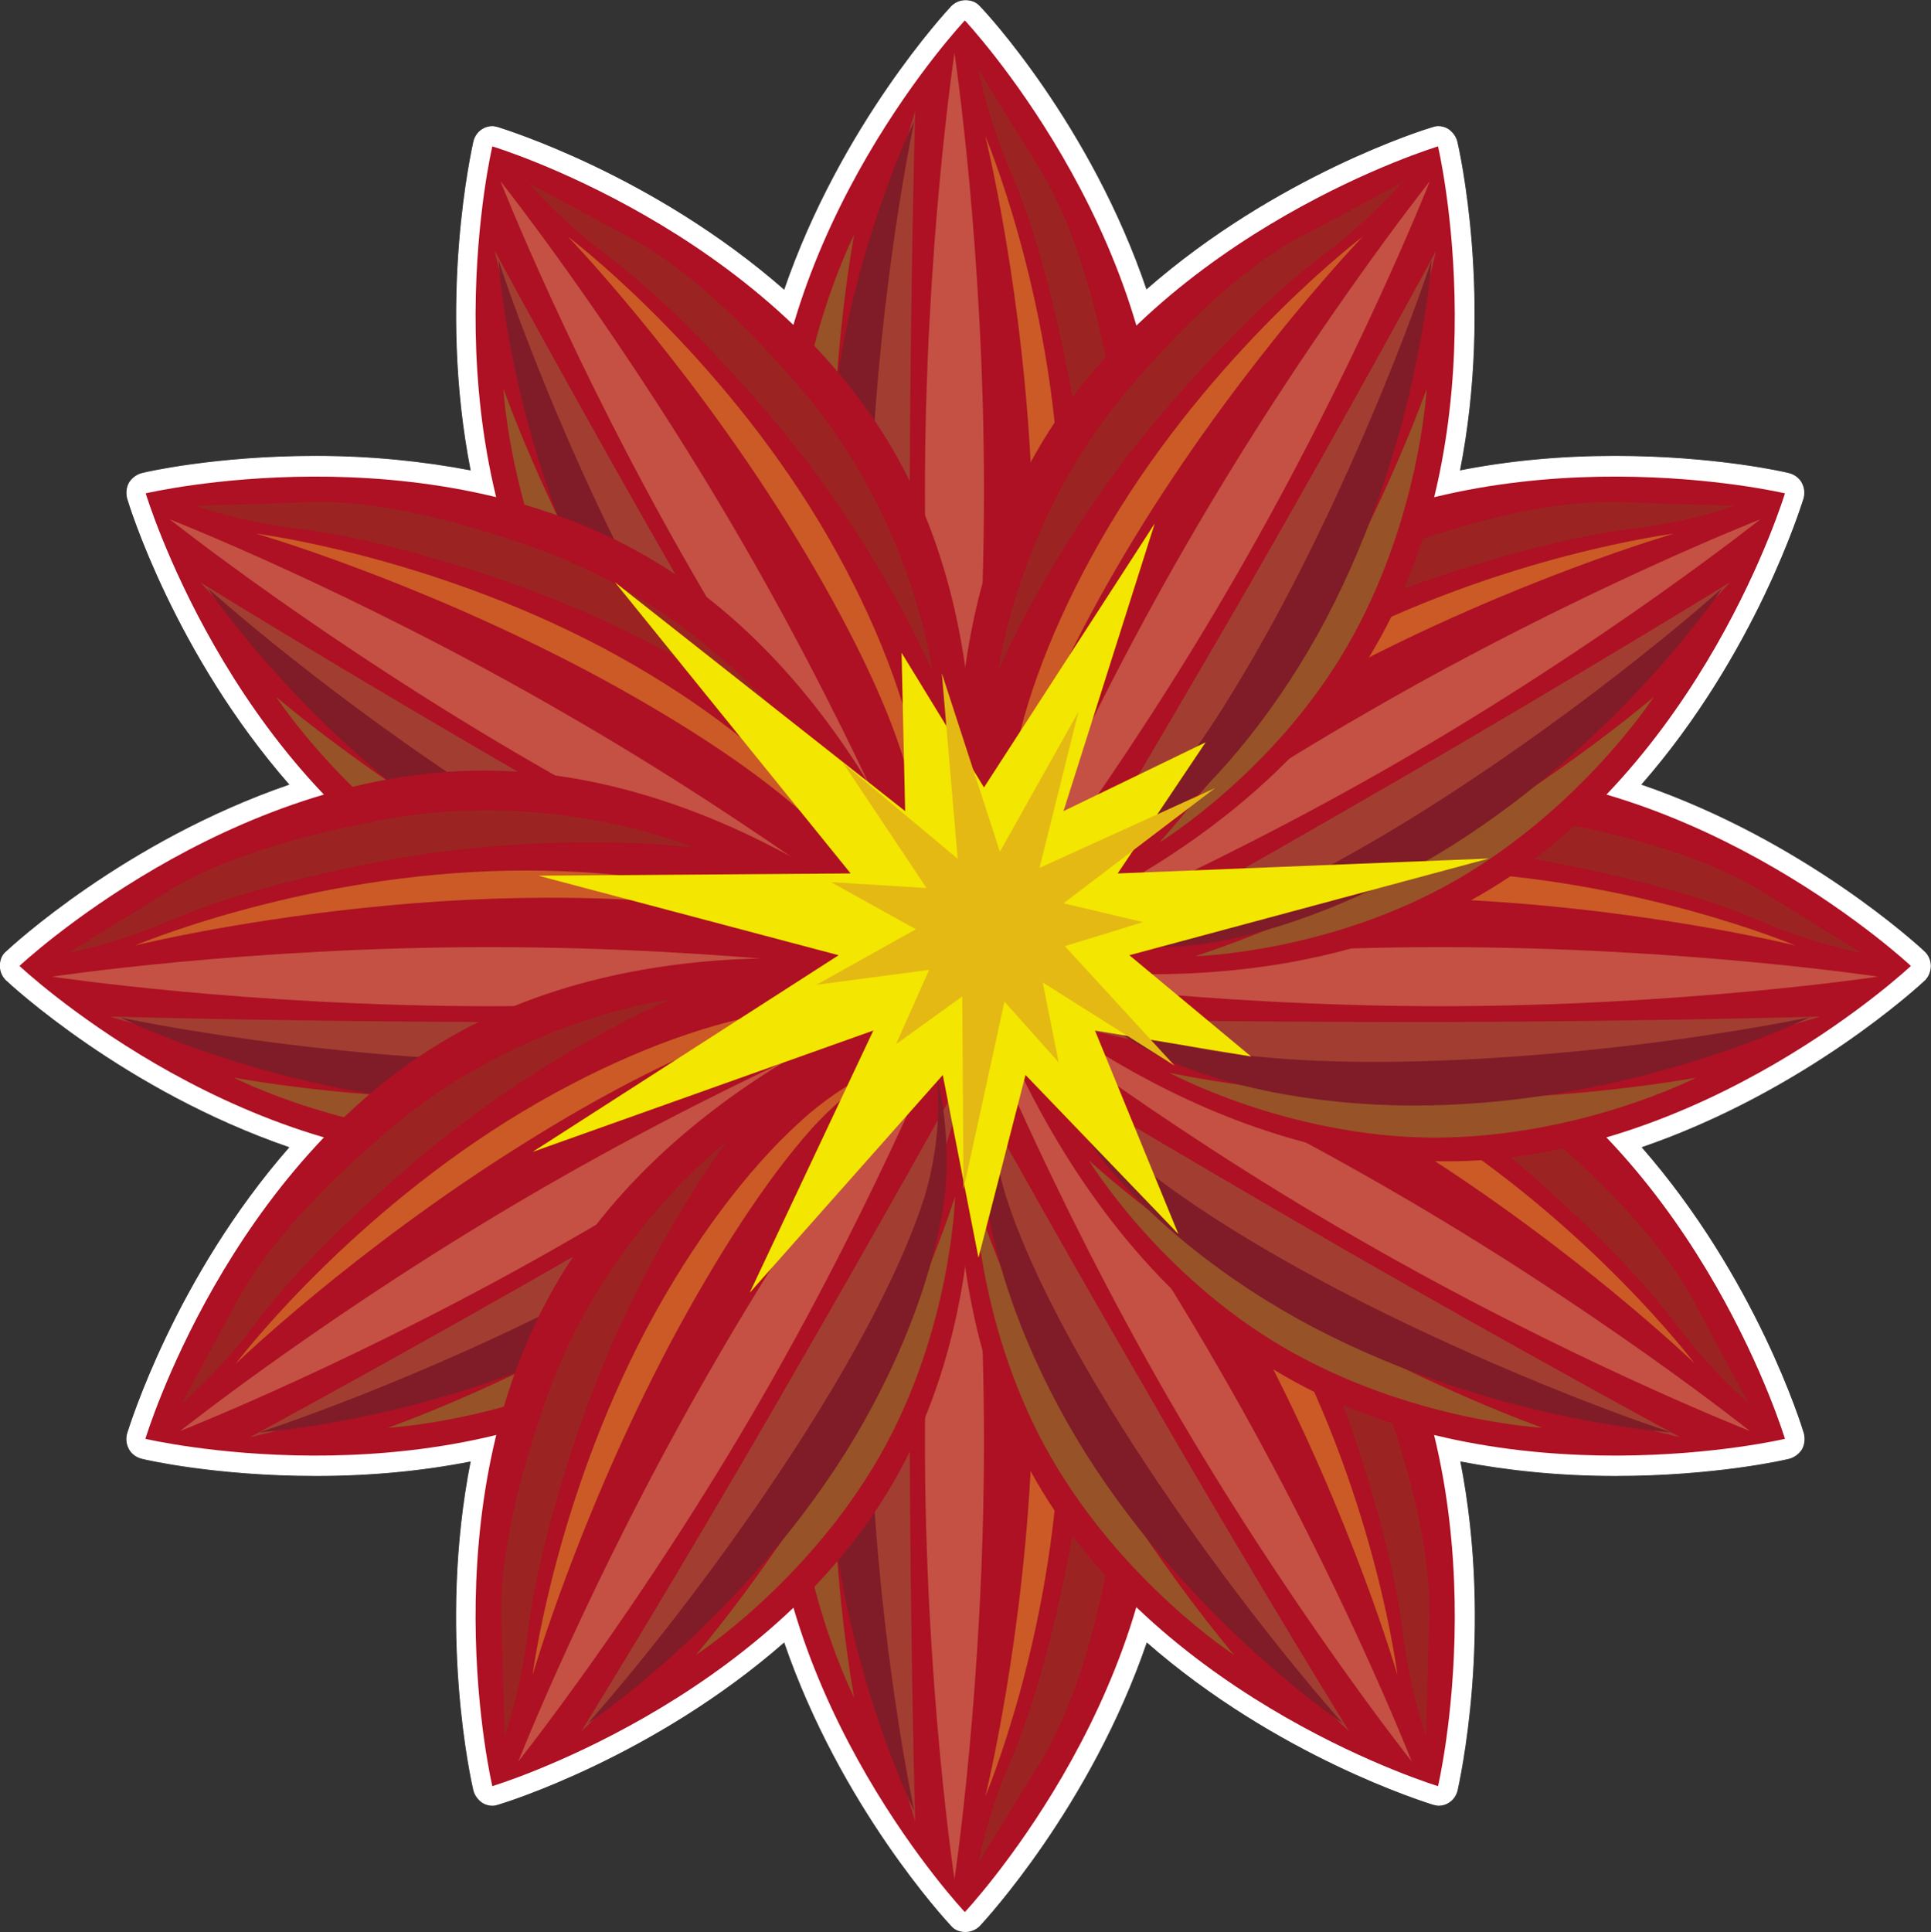 <?xml version="1.0" encoding="utf-8"?>
<!-- Generator: Adobe Illustrator 16.0.3, SVG Export Plug-In . SVG Version: 6.00 Build 0)  -->
<!DOCTYPE svg PUBLIC "-//W3C//DTD SVG 1.1//EN" "http://www.w3.org/Graphics/SVG/1.1/DTD/svg11.dtd">
<svg version="1.1" id="Layer_1" xmlns="http://www.w3.org/2000/svg" xmlns:xlink="http://www.w3.org/1999/xlink" x="0px" y="0px"
	 width="595px" height="595.3px" viewBox="123.6 0 595 595.3" enable-background="new 123.6 0 595 595.3" xml:space="preserve">
<rect x="123.6" y="0" width="595" height="595.3" fill="#333333" stroke="none"/>
<g id="CutContour">
	<path fill="#FFFFFF" stroke="#FFFFFF" stroke-width="0.25" stroke-miterlimit="10" d="M718.4,297.6c0-1.7-0.7-3.2-1.8-4.3
		c-1.5-1.4-36.7-34.1-87.5-51.5c35.4-40.4,49.4-86.2,50.1-88.3c0.4-1.5,0.3-3.2-0.6-4.8c-0.8-1.4-2.2-2.4-3.8-2.8
		c-1-0.3-22.8-5.3-53.6-5.3c-16.7,0-32.7,1.5-47.9,4.5c10.4-52.6-0.3-99.4-0.8-101.5c-0.4-1.5-1.4-2.9-2.8-3.8c-1-0.6-2-0.8-2.9-0.8
		c-0.6,0-1.1,0.1-1.7,0.3c-2.1,0.6-47.9,14.7-88.3,50.1C459.6,38.6,427,3.5,425.4,2c-1.1-1.3-2.7-1.8-4.3-1.8
		c-1.7,0-3.2,0.7-4.3,1.8c-1.4,1.5-34.1,36.7-51.5,87.5C324.8,54,279.1,40,277,39.3c-0.6-0.1-1.1-0.3-1.7-0.3c-1,0-2.1,0.3-2.9,0.8
		c-1.4,0.8-2.4,2.2-2.8,3.8c-0.4,2.1-11.2,48.8-0.8,101.5c-15.1-2.9-31.2-4.5-47.9-4.5c-30.8,0-52.6,5-53.6,5.3
		c-1.5,0.4-2.9,1.4-3.8,2.8c-0.8,1.4-1,3.1-0.6,4.8c0.6,2.1,14.7,47.9,50.1,88.3c-50.8,17.4-85.9,50-87.5,51.5
		c-1.3,1.1-1.8,2.7-1.8,4.3c0,1.7,0.7,3.2,1.8,4.3c1.5,1.4,36.7,34.1,87.5,51.5c-35.4,40.4-49.4,86.2-50.1,88.3
		c-0.4,1.5-0.3,3.2,0.6,4.8c0.8,1.4,2.2,2.4,3.8,2.8c1,0.3,22.8,5.3,53.6,5.3c16.7,0,32.7-1.5,47.9-4.5
		c-10.4,52.6,0.3,99.4,0.8,101.5c0.4,1.5,1.4,2.9,2.8,3.8c1,0.6,2,0.8,2.9,0.8c0.6,0,1.1-0.1,1.7-0.3c2.1-0.6,47.9-14.7,88.3-50.1
		c17.4,50.8,50,85.9,51.5,87.5c1.1,1.3,2.7,1.8,4.3,1.8c1.7,0,3.2-0.7,4.3-1.8c1.4-1.5,34.1-36.7,51.5-87.5
		c40.4,35.4,86.2,49.4,88.3,50.1c0.6,0.1,1.1,0.3,1.7,0.3c1,0,2.1-0.3,2.9-0.8c1.4-0.8,2.4-2.2,2.8-3.8c0.4-2.1,11.2-48.8,0.8-101.5
		c15.1,2.9,31.2,4.5,47.9,4.5l0,0c30.8,0,52.6-5,53.6-5.3c1.5-0.4,2.9-1.4,3.8-2.8c0.8-1.4,1-3.1,0.6-4.8
		c-0.6-2.1-14.7-47.9-50.1-88.3c50.8-17.4,85.9-50,87.5-51.5C717.7,300.9,718.4,299.3,718.4,297.6z"/>
</g>
<g id="bloemen-040-FC">
	<g>
		<g>
			<path fill="#AD1123" d="M420.9,292.3c0,0-60.2-64.1-60.2-143c0-79.1,60.2-143,60.2-143s60.2,64.1,60.2,143
				C481.3,228.2,420.9,292.3,420.9,292.3z"/>
			<path fill="#9B2422" d="M457.6,214c0,0,5.6-43-4.2-95.2c-4.9-26.2-11.3-49.7-18.6-66.5c-7.3-17.1-9.7-30.9-9.7-30.9
				s8.1,13.3,18.6,30.2c10.4,16.7,17.4,40.4,22.2,66.6C475.9,170.4,457.6,214,457.6,214z"/>
			<path fill="#975228" d="M388.2,234.7c0,0-19.7-36.4-19.9-81.2c-0.1-44.9,18.5-81.2,18.5-81.2s-6.9,36.4-6.7,81.2
				C380.1,198.4,388.2,234.7,388.2,234.7z"/>
			<path fill="#CB5A27" d="M423.7,262.8c0,0,9.1-12.5,13.3-32.7c4.2-20,5.6-47.7,4.6-78.2c-2.2-60.9-14.4-110-14.4-110
				s20.7,48.8,22.9,109.7c1.1,30.5-2.5,58.4-8.8,78.4C434.9,250.3,423.7,262.8,423.7,262.8z"/>
			<path fill="#C45143" d="M417.7,285.9c0,0-9.1-60.3-9.1-134.8c0-74.4,9.1-134.8,9.1-134.8s9.1,60.3,9.1,134.8
				C426.8,225.6,417.7,285.9,417.7,285.9z"/>
			<path fill="#A23E31" d="M404.9,271.6c0,0-16.9-53-16.9-118.7c0.1-65.5,17.6-118.7,17.6-118.7s-1.5,53-1.7,118.7
				C403.9,218.4,404.9,271.6,404.9,271.6z"/>
			<path fill="#7F1C28" d="M411.3,263.2c0,0-13.6-12.7-21.7-34c-7.8-20.4-12.6-49.1-11.3-80.3c2.5-62,27-111.5,27-111.5
				S394.5,87.6,392,149.6c-1.3,31.2,0.1,59.6,4.5,79.9C401.1,250.5,411.3,263.2,411.3,263.2z"/>
		</g>
	</g>
	<g>
		<g>
			<path fill="#AD1123" d="M420.9,303.1c0,0-60.2,64.1-60.2,143c0,79.1,60.2,143,60.2,143s60.2-64.1,60.2-143
				C481.3,367.2,420.9,303.1,420.9,303.1z"/>
			<path fill="#9B2422" d="M457.6,381.3c0,0,5.6,43-4.2,95.2c-4.9,26.2-11.3,49.7-18.6,66.5c-7.3,17.1-9.7,30.9-9.7,30.9
				s8.1-13.3,18.6-30.2c10.4-16.7,17.4-40.4,22.2-66.6C475.9,425,457.6,381.3,457.6,381.3z"/>
			<path fill="#975228" d="M388.2,360.6c0,0-19.7,36.4-19.9,81.2c-0.1,44.9,18.5,81.2,18.5,81.2s-6.9-36.4-6.7-81.2
				C380.1,397,388.2,360.6,388.2,360.6z"/>
			<path fill="#CB5A27" d="M423.7,332.6c0,0,9.1,12.5,13.3,32.7c4.2,20,5.6,47.7,4.6,78.2c-2.2,60.9-14.4,110-14.4,110
				s20.7-48.8,22.9-109.7c1.1-30.5-2.5-58.4-8.8-78.4C434.9,345.1,423.7,332.6,423.7,332.6z"/>
			<path fill="#C45143" d="M417.7,309.4c0,0-9.1,60.3-9.1,134.8s9.1,134.8,9.1,134.8s9.1-60.3,9.1-134.8S417.7,309.4,417.7,309.4z"
				/>
			<path fill="#A23E31" d="M404.9,323.8c0,0-16.9,53-16.9,118.7c0.1,65.5,17.6,118.7,17.6,118.7s-1.5-53-1.7-118.7
				C403.9,376.8,404.9,323.8,404.9,323.8z"/>
			<path fill="#7F1C28" d="M411.3,332.1c0,0-13.6,12.7-21.7,34c-7.8,20.4-12.6,49.1-11.3,80.3c2.5,62,27,111.5,27,111.5
				s-10.8-50.2-13.3-112.2c-1.3-31.2,0.1-59.6,4.5-80C401.1,344.8,411.3,332.1,411.3,332.1z"/>
		</g>
	</g>
	<g>
		<g>
			<path fill="#AD1123" d="M418.3,293c0,0-84.2-25.3-123.7-93.8c-39.5-68.4-19.3-154.1-19.3-154.1S359.5,70.5,399,139
				C438.4,207.4,418.3,293,418.3,293z"/>
			<path fill="#9B2422" d="M410.9,207c0,0-16.5-40-51.2-80.3c-17.4-20.2-34.7-37.4-49.4-48.3c-14.8-11.2-23.8-22-23.8-22
				s13.7,7.4,31.2,16.8c17.2,9.2,35.3,26.3,52.6,46.5C405,159.9,410.9,207,410.9,207z"/>
			<path fill="#975228" d="M361.1,259.6c0,0-35.3-21.5-57.8-60.3c-22.5-38.9-24.6-79.6-24.6-79.6s12.2,34.8,34.7,73.6
				C335.9,232.2,361.1,259.6,361.1,259.6z"/>
			<path fill="#CB5A27" d="M406,266c0,0,1.7-15.4-4.9-35c-6.4-19.5-19-44.2-35.1-70.1c-32.3-51.6-67.4-88-67.4-88
				s42.3,31.9,74.7,83.5c16.2,25.9,26.9,51.8,31.6,72.3C409.5,249.6,406,266,406,266z"/>
			<path fill="#C45143" d="M412.4,289.1c0,0-38.1-47.7-75.1-112.1C300,112.5,277.8,55.8,277.8,55.8s37.8,47.6,75,112.1
				C390,232.3,412.4,289.1,412.4,289.1z"/>
			<path fill="#A23E31" d="M393.9,283.1c0,0-41.3-37.5-73.9-94.3C287.3,132,276,77.2,276,77.2s25.2,46.7,57.9,103.6
				C366.5,237.6,393.9,283.1,393.9,283.1z"/>
			<path fill="#7F1C28" d="M395.3,272.7c0,0-18.1-4.2-35.8-18.6c-16.9-13.9-35.5-36.2-50-63.8c-29-55-32.3-110.1-32.3-110.1
				S292.9,129,321.9,184c14.6,27.6,29.8,51.5,43.9,67C380.1,266.9,395.3,272.7,395.3,272.7z"/>
		</g>
	</g>
	<g>
		<g>
			<path fill="#AD1123" d="M423.7,302.4c0,0-20.2,85.6,19.3,154.1c39.5,68.4,123.7,93.8,123.7,93.8s20.2-85.6-19.3-154.1
				C507.8,327.7,423.7,302.4,423.7,302.4z"/>
			<path fill="#9B2422" d="M494.6,351.8c0,0,26.3,34.4,44.1,84.5c8.8,25,15,48.7,17.2,66.9c2.2,18.5,7.1,31.5,7.1,31.5
				s0.4-15.5,1-35.5c0.7-19.6-5.2-43.7-14-68.7C532.2,380.3,494.6,351.8,494.6,351.8z"/>
			<path fill="#975228" d="M424,368.6c0,0,1,41.3,23.4,80.3c22.4,38.9,56.5,61,56.5,61s-24.1-28-46.5-66.9
				C435.2,404.1,424,368.6,424,368.6z"/>
			<path fill="#CB5A27" d="M440.8,326.5c0,0,14.1,6.3,27.8,21.7c13.6,15.3,28.7,38.5,43.1,65.5c28.5,53.9,42.5,102.4,42.5,102.4
				s-6.4-52.6-35-106.5c-14.3-27-31.3-49.3-46.9-63.5C456.8,331.6,440.8,326.5,440.8,326.5z"/>
			<path fill="#C45143" d="M424,309.4c0,0,22.4,56.8,59.5,121.2c37.2,64.4,75.1,112.1,75.1,112.1s-22.2-56.8-59.5-121.2
				C462.1,357.1,424,309.4,424,309.4z"/>
			<path fill="#A23E31" d="M420.1,328.4c0,0,11.9,54.4,44.6,111.1c32.9,56.7,74.6,93.9,74.6,93.9s-28-45.2-60.7-101.9
				C445.7,374.9,420.1,328.4,420.1,328.4z"/>
			<path fill="#7F1C28" d="M429.8,332.3c0,0-5.3,17.8-1.8,40.3c3.5,21.7,13.6,48.8,30.2,75.3c33.2,52.5,79.2,83.1,79.2,83.1
				s-34.4-38.1-67.6-90.5c-16.7-26.4-29.7-51.6-36.1-71.5C427.2,348.4,429.8,332.3,429.8,332.3z"/>
		</g>
	</g>
	<g>
		<g>
			<path fill="#AD1123" d="M416.3,295c0,0-85.6,20.2-154.1-19.3C193.8,236.2,168.5,152,168.5,152s85.6-20.2,154.1,19.3
				C391,210.7,416.3,295,416.3,295z"/>
			<path fill="#9B2422" d="M366.8,224.2c0,0-34.4-26.3-84.5-44.1c-25-8.8-48.7-15-66.9-17.2c-18.5-2.2-31.5-7.1-31.5-7.1
				s15.5-0.4,35.5-1.1c19.6-0.7,43.7,5.2,68.7,14C338.2,186.4,366.8,224.2,366.8,224.2z"/>
			<path fill="#975228" d="M350,294.6c0,0-41.3-1-80.3-23.4c-38.9-22.4-61-56.5-61-56.5s28,24.1,66.9,46.5
				C314.6,283.5,350,294.6,350,294.6z"/>
			<path fill="#CB5A27" d="M392.1,277.8c0,0-6.3-14.1-21.7-27.8c-15.3-13.6-38.5-28.7-65.5-43.1c-53.9-28.5-102.4-42.5-102.4-42.5
				s52.6,6.6,106.5,35c27,14.3,49.3,31.3,63.5,46.9C386.9,261.8,392.1,277.8,392.1,277.8z"/>
			<path fill="#C45143" d="M409.2,294.6c0,0-56.8-22.2-121.2-59.5c-64.4-37.2-112.1-75.1-112.1-75.1s56.8,22.2,121.2,59.5
				C361.5,256.5,409.2,294.6,409.2,294.6z"/>
			<path fill="#A23E31" d="M390.3,298.6c0,0-54.4-11.9-111.1-44.6c-56.7-32.9-93.9-74.6-93.9-74.6s45.2,28,101.9,60.7
				C343.8,272.9,390.3,298.6,390.3,298.6z"/>
			<path fill="#7F1C28" d="M386.2,288.8c0,0-17.8,5.3-40.3,1.8c-21.7-3.5-48.8-13.6-75.3-30.2c-52.3-33.2-83-79.2-83-79.2
				s38.1,34.4,90.5,67.6c26.4,16.7,51.6,29.7,71.5,36.1C370.1,291.3,386.2,288.8,386.2,288.8z"/>
		</g>
	</g>
	<g>
		<g>
			<path fill="#AD1123" d="M425.7,300.3c0,0,25.3,84.2,93.8,123.7c68.4,39.5,154.1,19.3,154.1,19.3s-25.3-84.2-93.8-123.7
				C511.2,280.3,425.7,300.3,425.7,300.3z"/>
			<path fill="#9B2422" d="M511.8,307.9c0,0,40,16.5,80.3,51.2c20.2,17.4,37.4,34.7,48.3,49.4c11.1,14.8,22,23.8,22,23.8
				s-7.4-13.6-16.8-31.3c-9.2-17.2-26.3-35.3-46.5-52.6C558.6,313.7,511.8,307.9,511.8,307.9z"/>
			<path fill="#975228" d="M459.1,357.5c0,0,21.5,35.3,60.3,57.8s79.5,24.6,79.5,24.6s-34.8-12.2-73.6-34.7S459.1,357.5,459.1,357.5
				z"/>
			<path fill="#CB5A27" d="M452.6,312.6c0,0,15.4-1.7,35,4.9c19.5,6.4,44.2,19,70.1,35.1c51.6,32.3,88,67.4,88,67.4
				s-31.9-42.3-83.5-74.7c-25.9-16.2-51.8-26.9-72.3-31.6C468.9,309.3,452.6,312.6,452.6,312.6z"/>
			<path fill="#C45143" d="M429.5,306.3c0,0,47.7,38.1,112.1,75.1c64.4,37.2,121.2,59.5,121.2,59.5s-47.7-38.1-112.1-75.1
				C486.3,328.6,429.5,306.3,429.5,306.3z"/>
			<path fill="#A23E31" d="M435.5,324.8c0,0,37.5,41.3,94.3,73.9c56.8,32.7,111.5,44.1,111.5,44.1s-46.7-25.2-103.6-57.9
				C481,352.1,435.5,324.8,435.5,324.8z"/>
			<path fill="#7F1C28" d="M446,323.2c0,0,4.2,18.1,18.6,35.8c13.9,16.9,36.2,35.5,63.8,50c55,28.8,110.1,32.3,110.1,32.3
				s-48.8-15.8-103.8-44.6c-27.6-14.6-51.5-29.8-67-43.9C451.9,338.5,446,323.2,446,323.2z"/>
		</g>
	</g>
	<g>
		<g>
			<path fill="#AD1123" d="M415.6,297.6c0,0-64.1,60.2-143,60.2c-79.1,0-143-60.2-143-60.2s64.1-60.2,143-60.2
				S415.6,297.6,415.6,297.6z"/>
			<path fill="#9B2422" d="M337.3,261.1c0,0-43-5.6-95.2,4.1c-26.2,4.9-49.7,11.3-66.5,18.6c-17.1,7.3-30.9,9.7-30.9,9.7
				s13.3-8.1,30.2-18.6c16.7-10.4,40.4-17.4,66.6-22.3C293.7,242.6,337.3,261.1,337.3,261.1z"/>
			<path fill="#975228" d="M358,330.5c0,0-36.2,19.7-81.2,20c-44.9,0.1-81.2-18.5-81.2-18.5s36.4,6.9,81.2,6.7
				C321.7,338.5,358,330.5,358,330.5z"/>
			<path fill="#CB5A27" d="M386.1,294.8c0,0-12.5-9.1-32.7-13.3c-20-4.2-47.7-5.6-78.2-4.6c-60.9,2.2-110,14.4-110,14.4
				s48.8-20.7,109.7-22.9c30.5-1.1,58.4,2.5,78.4,8.8C373.6,283.6,386.1,294.8,386.1,294.8z"/>
			<path fill="#C45143" d="M409.2,300.9c0,0-60.3,9.1-134.8,9.1s-134.8-9.1-134.8-9.1s60.3-9.1,134.8-9.1
				C348.9,291.8,409.2,300.9,409.2,300.9z"/>
			<path fill="#A23E31" d="M394.9,313.9c0,0-53,16.9-118.7,16.9c-65.5-0.1-118.7-17.6-118.7-17.6s53,1.5,118.7,1.7
				C341.7,314.9,394.9,313.9,394.9,313.9z"/>
			<path fill="#7F1C28" d="M386.5,307.4c0,0-12.7,13.6-34,21.7c-20.4,7.8-49.1,12.6-80.3,11.5c-62-2.5-111.5-27.1-111.5-27.1
				s50.1,10.8,112.2,13.3c31.2,1.3,59.6-0.1,80-4.5C373.9,317.6,386.5,307.4,386.5,307.4z"/>
		</g>
	</g>
	<g>
		<g>
			<path fill="#AD1123" d="M426.4,297.6c0,0,64.1,60.2,143,60.2c79.1,0,143-60.2,143-60.2s-64.1-60.2-143-60.2
				C490.5,237.5,426.4,297.6,426.4,297.6z"/>
			<path fill="#9B2422" d="M504.6,261.1c0,0,43-5.6,95.2,4.2c26.2,4.9,49.7,11.3,66.6,18.6c17.1,7.3,30.9,9.7,30.9,9.7
				s-13.3-8.1-30.2-18.6c-16.7-10.4-40.4-17.4-66.6-22.2C548.3,242.6,504.6,261.1,504.6,261.1z"/>
			<path fill="#975228" d="M483.9,330.5c0,0,36.2,19.7,81.2,20c44.9,0.1,81.2-18.5,81.2-18.5s-36.4,6.9-81.2,6.7
				C520.3,338.5,483.9,330.5,483.9,330.5z"/>
			<path fill="#CB5A27" d="M455.9,294.8c0,0,12.5-9.1,32.7-13.3c20-4.2,47.7-5.6,78.2-4.6c60.9,2.2,110,14.4,110,14.4
				s-48.8-20.7-109.7-22.9c-30.5-1.1-58.4,2.5-78.4,8.8C468.4,283.6,455.9,294.8,455.9,294.8z"/>
			<path fill="#C45143" d="M432.7,300.9c0,0,60.3,9.1,134.8,9.1c74.4,0,134.8-9.1,134.8-9.1s-60.3-9.1-134.8-9.1
				C493,291.8,432.7,300.9,432.7,300.9z"/>
			<path fill="#A23E31" d="M447.1,313.9c0,0,53,16.9,118.7,16.9c65.5-0.1,118.7-17.6,118.7-17.6s-53,1.5-118.7,1.7
				C500.1,314.9,447.1,313.9,447.1,313.9z"/>
			<path fill="#7F1C28" d="M455.4,307.4c0,0,12.7,13.6,34,21.7c20.4,7.8,49.1,12.6,80.3,11.3c62-2.5,111.5-27,111.5-27
				S631,324.2,569,326.7c-31.2,1.3-59.6-0.1-79.9-4.5C468.1,317.6,455.4,307.4,455.4,307.4z"/>
		</g>
	</g>
	<g>
		<g>
			<path fill="#AD1123" d="M416.3,300.3c0,0-25.3,84.2-93.8,123.7c-68.4,39.5-154.1,19.3-154.1,19.3s25.3-84.2,93.8-123.7
				C330.7,280.3,416.3,300.3,416.3,300.3z"/>
			<path fill="#9B2422" d="M330.3,307.9c0,0-40,16.5-80.3,51.2c-20.2,17.4-37.4,34.7-48.3,49.4c-11.2,14.8-22,23.8-22,23.8
				s7.4-13.7,16.8-31.2c9.2-17.2,26.3-35.3,46.5-52.6C283.2,313.7,330.3,307.9,330.3,307.9z"/>
			<path fill="#975228" d="M382.9,357.5c0,0-21.5,35.3-60.3,57.8c-38.8,22.5-79.5,24.6-79.5,24.6s34.8-12.2,73.7-34.7
				C355.5,382.7,382.9,357.5,382.9,357.5z"/>
			<path fill="#CB5A27" d="M389.3,312.6c0,0-15.4-1.7-35,4.9c-19.5,6.4-44.2,19-70.1,35.3c-51.6,32.3-88,67.4-88,67.4
				s31.9-42.3,83.5-74.7c25.9-16.2,51.8-26.9,72.3-31.6C372.9,309.3,389.3,312.6,389.3,312.6z"/>
			<path fill="#C45143" d="M412.4,306.3c0,0-47.7,38.1-112.1,75.1c-64.4,37.2-121.2,59.5-121.2,59.5s47.6-37.9,112.1-75.1
				C355.6,328.6,412.4,306.3,412.4,306.3z"/>
			<path fill="#A23E31" d="M406.4,324.8c0,0-37.5,41.3-94.3,73.9c-56.8,32.7-111.5,44.1-111.5,44.1s46.7-25.2,103.6-57.9
				C360.9,352.1,406.4,324.8,406.4,324.8z"/>
			<path fill="#7F1C28" d="M396,323.2c0,0-4.2,18.1-18.6,35.8c-13.9,16.9-36.2,35.5-63.8,50c-55,28.8-110.1,32.3-110.1,32.3
				s48.8-15.7,103.8-44.6c27.6-14.6,51.5-29.8,67-43.9C390.2,338.5,396,323.2,396,323.2z"/>
		</g>
	</g>
	<g>
		<g>
			<path fill="#AD1123" d="M425.7,295c0,0,85.6,20.2,154.1-19.3c68.4-39.5,93.8-123.7,93.8-123.7s-85.6-20.2-154.1,19.3
				C451,210.7,425.7,295,425.7,295z"/>
			<path fill="#9B2422" d="M475.2,224.2c0,0,34.3-26.4,84.5-44.1c25-8.8,48.7-15,66.9-17.2c18.5-2.2,31.5-7.1,31.5-7.1
				s-15.5-0.4-35.5-1.1c-19.6-0.7-43.7,5.2-68.7,14C503.6,186.4,475.2,224.2,475.2,224.2z"/>
			<path fill="#975228" d="M491.9,294.6c0,0,41.3-1,80.3-23.4c38.9-22.4,61-56.5,61-56.5s-28,24.1-66.9,46.5
				C527.4,283.4,491.9,294.6,491.9,294.6z"/>
			<path fill="#CB5A27" d="M449.8,277.8c0,0,6.3-14.1,21.7-27.8c15.3-13.6,38.5-28.7,65.5-43.1c53.9-28.5,102.4-42.5,102.4-42.5
				s-52.6,6.6-106.5,35c-27,14.3-49.3,31.3-63.5,46.9C454.9,261.8,449.8,277.8,449.8,277.8z"/>
			<path fill="#C45143" d="M432.7,294.6c0,0,56.8-22.4,121.2-59.5c64.5-37.2,112.1-75.1,112.1-75.1s-56.8,22.2-121.2,59.5
				C480.4,256.5,432.7,294.6,432.7,294.6z"/>
			<path fill="#A23E31" d="M451.7,298.6c0,0,54.4-11.9,111.1-44.6c56.7-32.9,93.9-74.6,93.9-74.6s-45.2,27.8-101.9,60.7
				C498.2,272.9,451.7,298.6,451.7,298.6z"/>
			<path fill="#7F1C28" d="M455.6,288.8c0,0,17.8,5.3,40.3,1.8c21.7-3.5,48.8-13.6,75.3-30.2c52.5-33.2,83.1-79.2,83.1-79.2
				s-38.1,34.4-90.5,67.6c-26.4,16.7-51.6,29.7-71.5,36.1C471.7,291.3,455.6,288.8,455.6,288.8z"/>
		</g>
	</g>
	<g>
		<g>
			<path fill="#AD1123" d="M418.3,302.4c0,0,20.2,85.6-19.3,154.1c-39.5,68.4-123.7,93.8-123.7,93.8s-20.2-85.6,19.3-154.1
				C334,327.7,418.3,302.4,418.3,302.4z"/>
			<path fill="#9B2422" d="M347.5,351.8c0,0-26.3,34.3-44.1,84.5c-8.8,25-15,48.7-17.2,66.9c-2.2,18.5-7.1,31.5-7.1,31.5
				s-0.4-15.5-1-35.5c-0.7-19.6,5.2-43.7,14-68.7C309.7,380.3,347.5,351.8,347.5,351.8z"/>
			<path fill="#975228" d="M417.9,368.6c0,0-1,41.3-23.4,80.3c-22.4,38.9-56.5,61-56.5,61s24.1-28,46.5-66.9
				C406.8,404.1,417.9,368.6,417.9,368.6z"/>
			<path fill="#CB5A27" d="M401.1,326.5c0,0-14.1,6.3-27.8,21.7c-13.6,15.3-28.7,38.5-43.1,65.5c-28.5,53.9-42.5,102.4-42.5,102.4
				s6.6-52.6,35-106.5c14.3-27,31.3-49.3,46.9-63.5C385.1,331.6,401.1,326.5,401.1,326.5z"/>
			<path fill="#C45143" d="M417.9,309.4c0,0-22.4,56.8-59.5,121.2c-37.1,64.4-75.1,112.1-75.1,112.1s22.3-56.8,59.5-121.2
				C379.8,357.1,417.9,309.4,417.9,309.4z"/>
			<path fill="#A23E31" d="M421.9,328.4c0,0-11.9,54.4-44.6,111.1c-32.9,56.7-74.6,93.9-74.6,93.9s28-45.2,60.7-101.9
				C396.2,374.9,421.9,328.4,421.9,328.4z"/>
			<path fill="#7F1C28" d="M412.3,332.3c0,0,5.3,17.8,1.8,40.3c-3.5,21.7-13.6,48.8-30.2,75.3c-33.2,52.5-79.2,83.1-79.2,83.1
				s34.4-38.1,67.6-90.5c16.7-26.4,29.7-51.6,36.1-71.5C414.6,348.4,412.3,332.3,412.3,332.3z"/>
		</g>
	</g>
	<g>
		<g>
			<path fill="#AD1123" d="M423.7,293c0,0,84.2-25.3,123.7-93.8c39.5-68.4,19.3-154.1,19.3-154.1S482.5,70.5,443.1,139
				C403.6,207.4,423.7,293,423.7,293z"/>
			<path fill="#9B2422" d="M431.2,206.8c0,0,16.5-40,51.2-80.3c17.4-20.2,34.7-37.4,49.4-48.3c14.8-11.2,23.8-22,23.8-22
				S542,63.7,524.2,73c-17.2,9.2-35.3,26.3-52.6,46.5C437,159.9,431.2,206.8,431.2,206.8z"/>
			<path fill="#975228" d="M480.8,259.6c0,0,35.3-21.5,57.8-60.3c22.5-38.8,24.6-79.5,24.6-79.5s-12.2,34.8-34.7,73.7
				C506,232.2,480.8,259.6,480.8,259.6z"/>
			<path fill="#CB5A27" d="M436.1,266c0,0-1.7-15.4,4.9-35c6.4-19.5,19-44.2,35.1-70.1c32.3-51.6,67.4-88,67.4-88
				s-42.3,31.9-74.7,83.5c-16.2,25.9-27,51.8-31.6,72.3C432.6,249.6,436.1,266,436.1,266z"/>
			<path fill="#C45143" d="M429.6,289.1c0,0,38.1-47.7,75.1-112.1c37.2-64.5,59.5-121.2,59.5-121.2s-37.9,47.6-75.1,112.1
				C451.9,232.3,429.6,289.1,429.6,289.1z"/>
			<path fill="#A23E31" d="M448.1,283.1c0,0,41.3-37.5,73.9-94.3c32.7-56.8,44.1-111.5,44.1-111.5s-25.2,46.7-57.9,103.6
				C475.4,237.6,448.1,283.1,448.1,283.1z"/>
			<path fill="#7F1C28" d="M446.6,272.7c0,0,18.1-4.2,35.8-18.6c16.9-13.9,35.5-36.2,50-63.8c28.8-55,32.3-110.1,32.3-110.1
				S548.8,129,520,184c-14.6,27.6-29.8,51.5-43.9,67C461.8,266.9,446.6,272.7,446.6,272.7z"/>
		</g>
	</g>
	<g>
		<polygon fill="#F3E600" points="426.8,242.6 479.4,161.3 451.3,249.9 495.1,228.7 468,269.1 582.4,264.5 471.6,294.3 509.1,325.5 
			461,317.5 486.7,380.2 439.6,331.2 425.1,387.5 414.1,331.2 354.6,398.3 392.7,317.5 287.7,354.9 382,294.3 289.5,269.8 
			385.7,269.1 313.1,179.4 402.5,249.9 401.4,201.1 		"/>
		<polygon fill="#E4B914" points="451.7,291.5 485.5,328.3 444.9,302.7 449.8,327.3 433.1,308.6 420.5,366.3 420.1,307 399.7,321.7 
			409.9,298.8 375.2,303.4 405.8,286.3 379.7,271.8 409.1,273.6 383.4,235.1 418.7,264.6 413.8,207.4 431.7,262.4 455.9,219.3 
			443.9,267.4 498,242.8 451.3,278.3 475.8,284.1 		"/>
	</g>
</g>
</svg>
